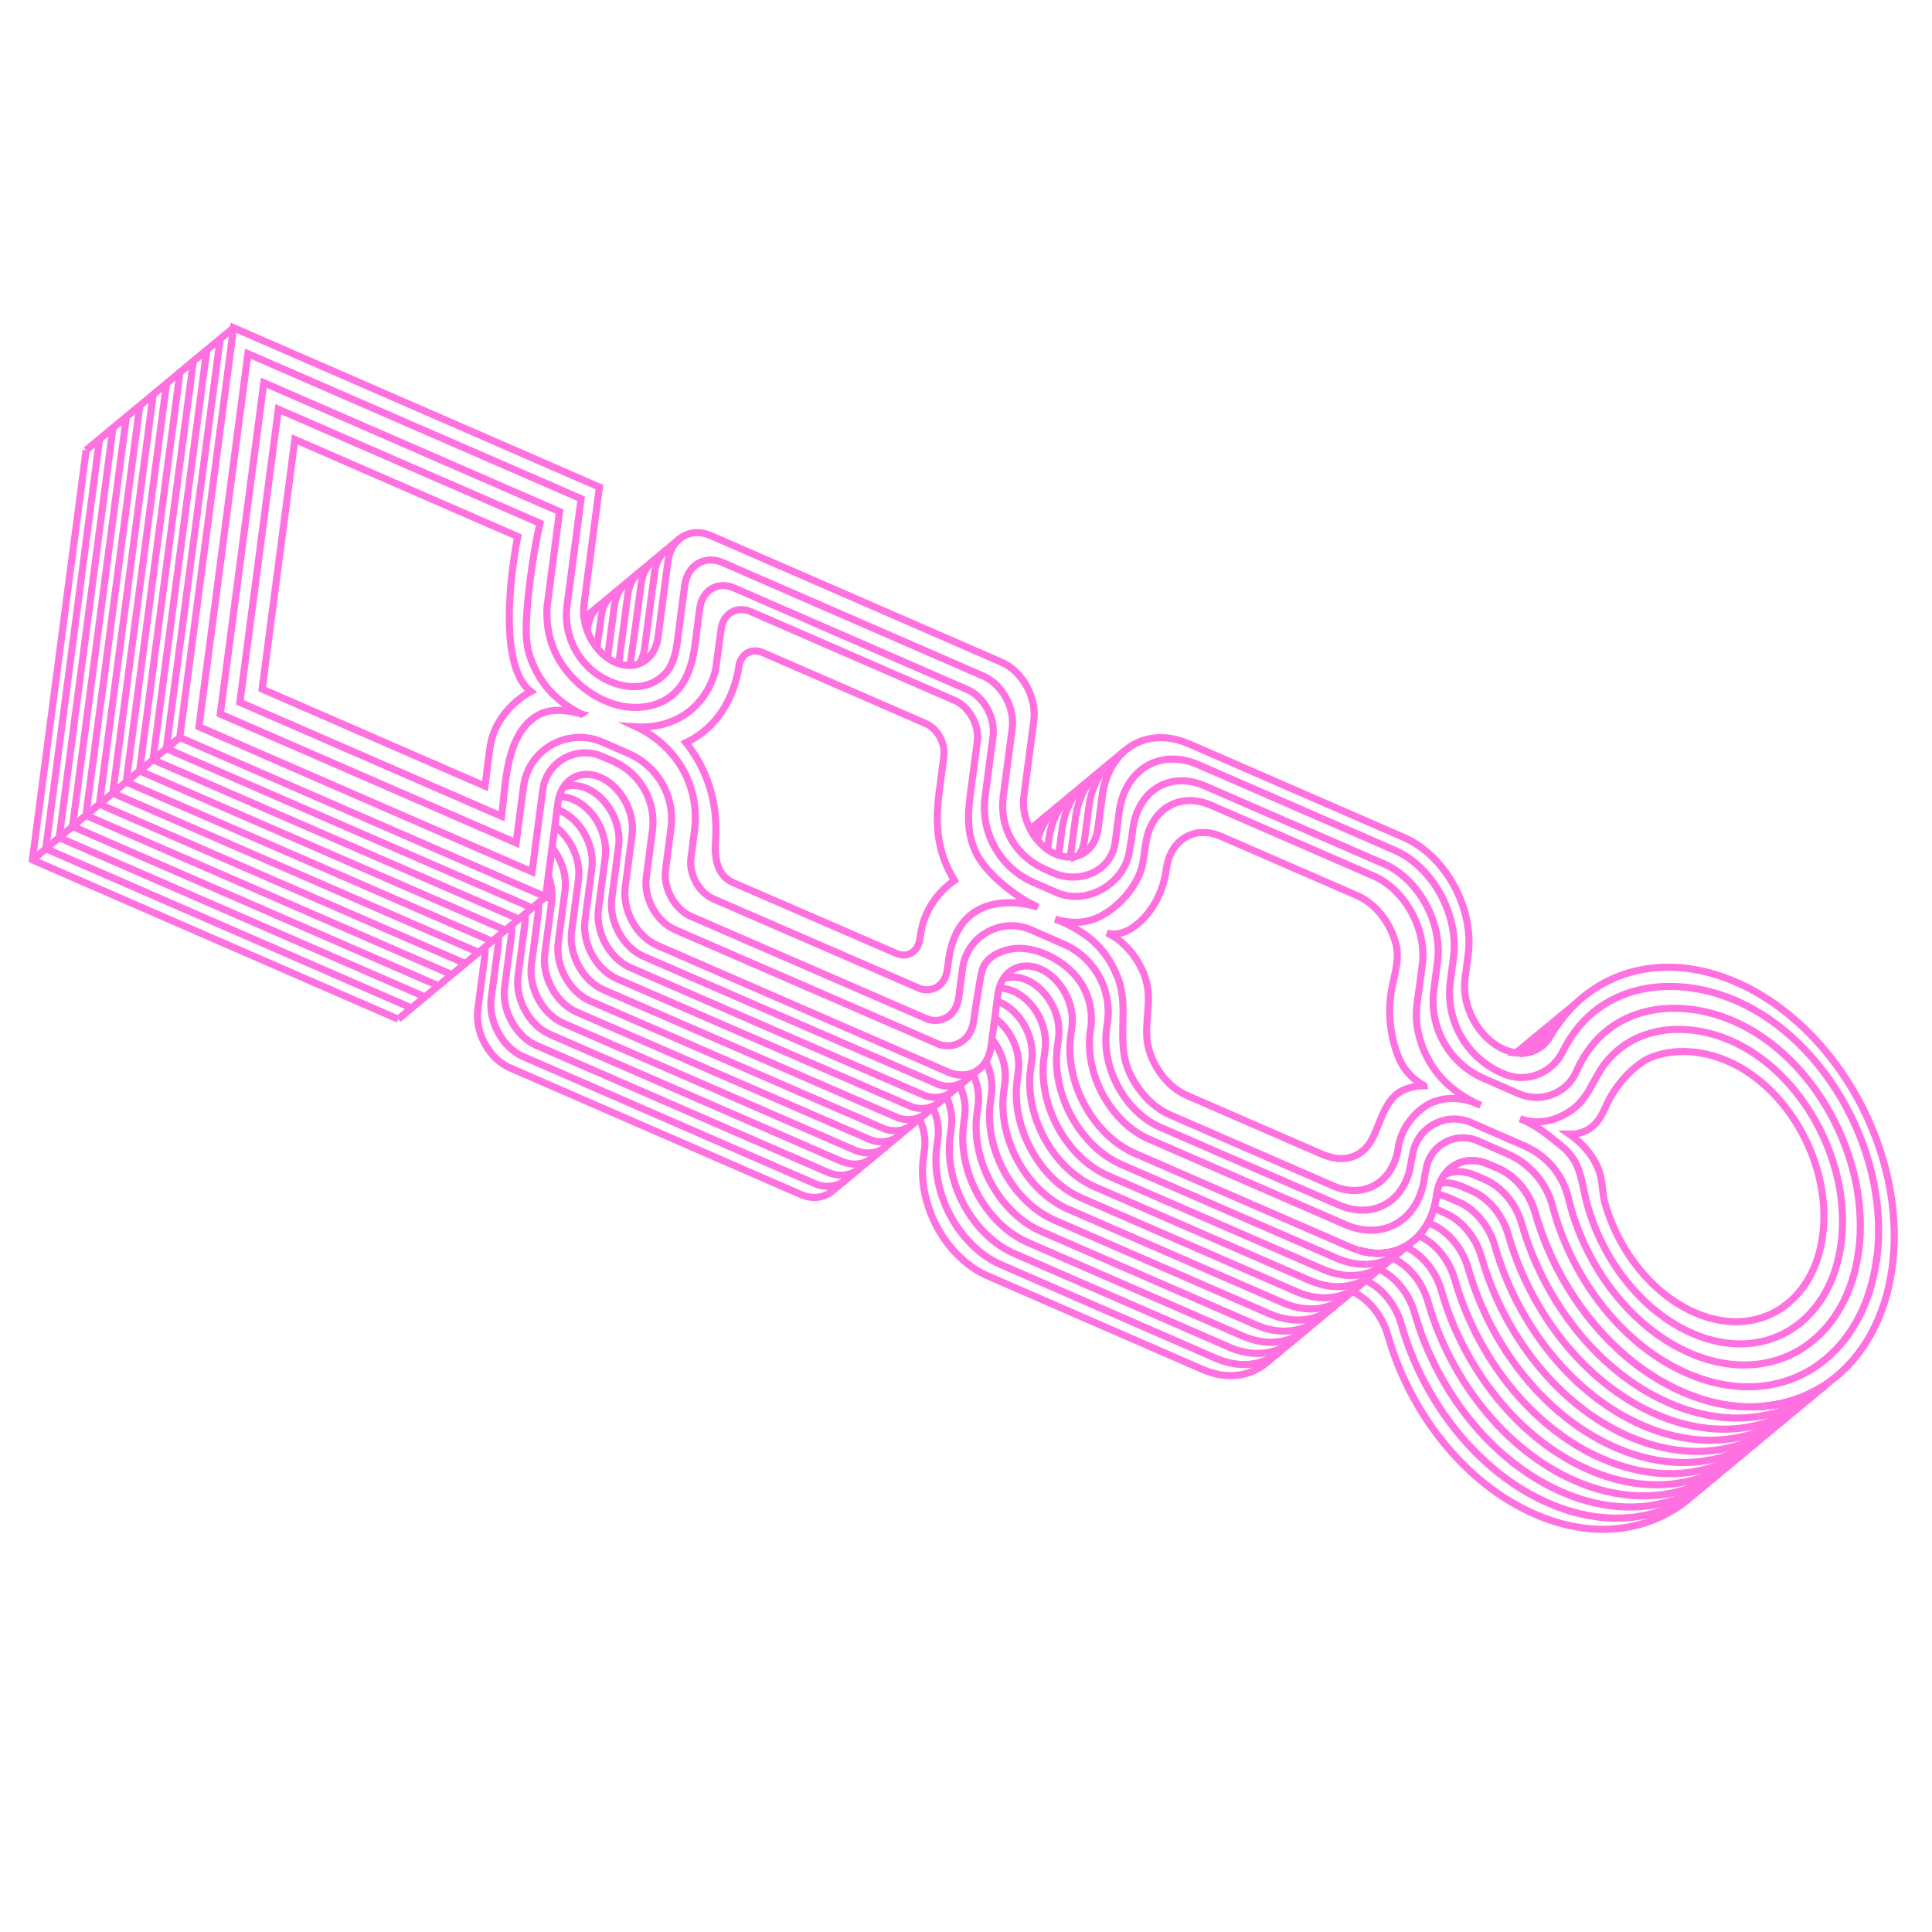 <svg width="136" height="136" viewBox="0 0 136 136" fill="none" xmlns="http://www.w3.org/2000/svg">
<g clip-path="url(#clip0_16_212)">
<path d="M34.135 66.676C34.151 66.918 34.148 67.159 34.117 67.395L33.636 71.049C33.42 72.688 34.432 74.53 35.893 75.166L56.353 84.076C57.228 84.457 58.065 84.318 58.643 83.796" stroke="#FF71E1" stroke-width="0.5" stroke-miterlimit="10"/>
<path d="M6.065 31.687L2.28 60.526L28.033 71.743" stroke="#FF71E1" stroke-width="0.5" stroke-miterlimit="10"/>
<path d="M89.163 95.919L89.156 95.925C88.001 96.904 86.364 97.143 84.656 96.401L69.53 89.815C66.595 88.537 64.565 84.836 64.996 81.55L65.084 80.881C65.177 80.173 65.034 79.419 64.722 78.749" stroke="#FF71E1" stroke-width="0.5" stroke-miterlimit="10"/>
<path d="M64.685 78.666C64.685 78.666 64.68 78.653 64.675 78.649" stroke="#FF71E1" stroke-width="0.5" stroke-miterlimit="10"/>
<path d="M95.192 90.912C96.336 91.434 97.297 92.602 97.689 93.973C99.25 99.476 103.127 104.447 108.061 106.595C108.603 106.83 109.146 107.029 109.68 107.184C113.41 108.269 116.89 107.422 119.351 105.099" stroke="#FF71E1" stroke-width="0.5" stroke-miterlimit="10"/>
<path d="M35.079 65.893C35.098 66.135 35.092 66.375 35.061 66.611L34.58 70.268C34.365 71.904 35.376 73.747 36.837 74.382L57.297 83.293C57.907 83.559 58.497 83.572 58.998 83.375C59.16 83.313 59.316 83.228 59.456 83.122L59.468 83.111C59.508 83.085 59.543 83.055 59.576 83.021L59.587 83.013" stroke="#FF71E1" stroke-width="0.5" stroke-miterlimit="10"/>
<path d="M7.009 30.904L3.224 59.743L28.974 70.959" stroke="#FF71E1" stroke-width="0.5" stroke-miterlimit="10"/>
<path d="M96.136 90.128C97.277 90.656 98.238 91.818 98.63 93.189C100.193 98.692 104.07 103.664 109.001 105.81C109.547 106.047 110.086 106.244 110.623 106.4C113.899 107.353 116.982 106.817 119.351 105.099C119.677 104.862 119.991 104.602 120.287 104.321" stroke="#FF71E1" stroke-width="0.5" stroke-miterlimit="10"/>
<path d="M65.665 77.965C65.977 78.636 66.124 79.388 66.027 80.097L65.94 80.767C65.509 84.052 67.538 87.754 70.473 89.031L85.596 95.619C87.06 96.256 88.47 96.17 89.572 95.519C89.734 95.422 89.889 95.314 90.038 95.19L90.061 95.171L90.076 95.161" stroke="#FF71E1" stroke-width="0.5" stroke-miterlimit="10"/>
<path d="M66.609 77.182C66.922 77.849 67.065 78.603 66.971 79.317L66.884 79.983C66.453 83.269 68.48 86.969 71.414 88.247L86.54 94.836C87.767 95.368 88.959 95.395 89.96 95.003C90.152 94.932 90.337 94.842 90.516 94.735C90.687 94.635 90.849 94.518 91.005 94.39L91.02 94.377" stroke="#FF71E1" stroke-width="0.5" stroke-miterlimit="10"/>
<path d="M97.08 89.344C98.222 89.87 99.181 91.037 99.573 92.408C101.137 97.909 105.015 102.88 109.945 105.027C110.491 105.263 111.03 105.461 111.567 105.617C114.616 106.504 117.498 106.099 119.793 104.656C119.96 104.549 120.125 104.439 120.287 104.322C120.624 104.079 120.946 103.81 121.25 103.521" stroke="#FF71E1" stroke-width="0.5" stroke-miterlimit="10"/>
<path d="M66.121 76.365L66.117 76.364" stroke="#FF71E1" stroke-width="0.5" stroke-miterlimit="10"/>
<path d="M36.019 65.111C36.039 65.35 36.033 65.591 36.002 65.827L35.523 69.485C35.308 71.12 36.319 72.963 37.78 73.599L58.24 82.509C58.603 82.666 58.96 82.735 59.294 82.723C59.522 82.717 59.737 82.673 59.941 82.591C60.104 82.529 60.259 82.444 60.4 82.338L60.412 82.327C60.451 82.301 60.486 82.271 60.519 82.237L60.53 82.229" stroke="#FF71E1" stroke-width="0.5" stroke-miterlimit="10"/>
<path d="M29.918 70.175L4.167 58.962L7.952 30.12" stroke="#FF71E1" stroke-width="0.5" stroke-miterlimit="10"/>
<path d="M8.895 29.339L5.108 58.177L30.861 69.391" stroke="#FF71E1" stroke-width="0.5" stroke-miterlimit="10"/>
<path d="M61.477 81.444L61.475 81.443C61.438 81.481 61.397 81.513 61.356 81.544L61.344 81.555C61.203 81.661 61.05 81.746 60.885 81.808C60.681 81.892 60.465 81.936 60.237 81.942C59.985 81.952 59.718 81.915 59.448 81.825C59.36 81.799 59.271 81.768 59.184 81.728L38.724 72.818C37.261 72.179 36.252 70.337 36.467 68.701L36.945 65.046C36.976 64.81 36.979 64.569 36.963 64.327" stroke="#FF71E1" stroke-width="0.5" stroke-miterlimit="10"/>
<path d="M95.608 87.999C95.507 87.97 95.404 87.934 95.302 87.896C95.213 87.861 95.123 87.823 95.03 87.785L79.904 81.199C76.969 79.921 74.939 76.22 75.371 72.934L75.461 72.266C75.565 71.46 75.37 70.605 74.967 69.87C74.566 69.137 73.956 68.524 73.236 68.21C72.17 67.748 71.163 68.063 70.624 68.91C70.499 69.101 70.403 69.321 70.332 69.566C70.292 69.701 70.263 69.843 70.244 69.996L70.181 70.473L70.025 71.665L69.83 73.153L69.764 73.65C69.709 74.067 69.58 74.43 69.394 74.731C69.361 74.785 69.326 74.838 69.288 74.887C69.26 74.922 69.232 74.96 69.202 74.992C69.14 75.066 69.074 75.134 69.001 75.196C68.972 75.225 68.939 75.25 68.906 75.275L68.86 75.311C68.828 75.333 68.795 75.355 68.763 75.375C68.735 75.392 68.71 75.408 68.683 75.423C68.654 75.441 68.627 75.456 68.597 75.468C68.553 75.492 68.506 75.513 68.457 75.531C68.446 75.539 68.439 75.543 68.431 75.54C68.227 75.625 68.011 75.669 67.784 75.675C67.549 75.685 67.306 75.652 67.058 75.579" stroke="#FF71E1" stroke-width="0.5" stroke-miterlimit="10"/>
<path d="M67.552 76.401C67.867 77.072 68.011 77.823 67.914 78.533L67.828 79.2C67.395 82.488 69.423 86.186 72.358 87.463L87.484 94.052C88.469 94.48 89.431 94.581 90.291 94.402C90.501 94.359 90.706 94.3 90.904 94.219C91.095 94.148 91.281 94.058 91.457 93.951C91.621 93.854 91.777 93.747 91.926 93.623L91.942 93.61L91.944 93.611L91.964 93.591L91.983 93.576" stroke="#FF71E1" stroke-width="0.5" stroke-miterlimit="10"/>
<path d="M67.513 76.314C67.513 76.314 67.511 76.305 67.506 76.301" stroke="#FF71E1" stroke-width="0.5" stroke-miterlimit="10"/>
<path d="M124.753 98.92C124.529 98.956 124.301 98.981 124.072 99.001C123.838 99.02 123.599 99.031 123.358 99.033C123.113 99.04 122.866 99.034 122.615 99.019C121.783 98.97 120.928 98.822 120.057 98.569C119.52 98.412 118.98 98.215 118.435 97.978C113.501 95.831 109.627 90.861 108.063 85.357C107.665 83.958 106.668 82.772 105.496 82.26L104.799 81.957C103.546 81.411 102.354 81.744 101.673 82.688C101.543 82.867 101.433 83.068 101.345 83.29C101.305 83.388 101.268 83.493 101.237 83.599C101.194 83.748 101.16 83.906 101.136 84.069C101.131 84.096 101.126 84.121 101.124 84.149C101.084 84.466 101.019 84.767 100.937 85.052C100.83 85.418 100.694 85.757 100.526 86.065C100.342 86.407 100.125 86.716 99.877 86.981C99.615 87.262 99.324 87.497 99.002 87.686C98.967 87.708 98.932 87.729 98.896 87.745C98.749 87.832 98.598 87.9 98.445 87.96C98.248 88.038 98.045 88.097 97.836 88.14C97.642 88.179 97.446 88.205 97.243 88.215" stroke="#FF71E1" stroke-width="0.5" stroke-miterlimit="10"/>
<path d="M122.175 102.754C121.883 103.03 121.574 103.286 121.251 103.521C121.084 103.645 120.912 103.759 120.738 103.87C120.568 103.976 120.393 104.078 120.215 104.173C118.012 105.369 115.33 105.653 112.506 104.832C111.972 104.676 111.431 104.481 110.889 104.246C105.959 102.096 102.082 97.125 100.517 91.624C100.129 90.251 99.166 89.086 98.024 88.561" stroke="#FF71E1" stroke-width="0.5" stroke-miterlimit="10"/>
<path d="M31.805 68.608L6.052 57.394L9.839 28.556" stroke="#FF71E1" stroke-width="0.5" stroke-miterlimit="10"/>
<path d="M37.906 63.544C37.925 63.786 37.919 64.026 37.888 64.262L37.41 67.918C37.195 69.553 38.204 71.395 39.664 72.033L60.127 80.944C60.214 80.984 60.303 81.016 60.392 81.041C60.661 81.131 60.928 81.169 61.181 81.158C61.408 81.153 61.624 81.109 61.827 81.027C61.996 80.963 62.152 80.876 62.295 80.765L62.306 80.756C62.343 80.73 62.377 80.699 62.41 80.668" stroke="#FF71E1" stroke-width="0.5" stroke-miterlimit="10"/>
<path d="M41.114 43.522C41.183 43.455 41.257 43.393 41.336 43.338L41.338 43.333" stroke="#FF71E1" stroke-width="0.5" stroke-miterlimit="10"/>
<path d="M72.521 58.373L72.693 58.23" stroke="#FF71E1" stroke-width="0.5" stroke-miterlimit="10"/>
<path d="M92.915 92.804L92.912 92.803L92.885 92.827L92.869 92.84C92.72 92.963 92.564 93.071 92.4 93.167C92.224 93.275 92.036 93.364 91.844 93.438C91.647 93.516 91.444 93.575 91.235 93.618C91.015 93.667 90.787 93.693 90.552 93.702C89.879 93.725 89.16 93.588 88.427 93.268L73.301 86.683C70.367 85.402 68.336 81.703 68.767 78.418L68.858 77.749C68.952 77.036 68.808 76.285 68.496 75.614" stroke="#FF71E1" stroke-width="0.5" stroke-miterlimit="10"/>
<path d="M123.118 101.971C122.822 102.253 122.505 102.516 122.175 102.754C122.012 102.874 121.843 102.987 121.673 103.093C121.503 103.199 121.329 103.301 121.153 103.397C120.978 103.493 120.791 103.586 120.604 103.67C118.515 104.628 116.043 104.805 113.454 104.052C112.917 103.896 112.378 103.699 111.832 103.462C106.899 101.315 103.025 96.341 101.461 90.841C101.07 89.467 100.107 88.302 98.964 87.779C98.953 87.776 98.943 87.773 98.934 87.764" stroke="#FF71E1" stroke-width="0.5" stroke-miterlimit="10"/>
<path d="M98.896 87.745C98.932 87.729 98.968 87.708 99.003 87.686C99.324 87.497 99.616 87.262 99.877 86.981C100.126 86.716 100.343 86.407 100.526 86.065C100.694 85.757 100.83 85.418 100.937 85.052C101.02 84.767 101.084 84.466 101.124 84.149C101.127 84.121 101.131 84.096 101.136 84.069C101.16 83.906 101.195 83.748 101.238 83.599C101.269 83.493 101.305 83.388 101.345 83.29C101.433 83.068 101.544 82.867 101.674 82.688C102.354 81.744 103.547 81.411 104.799 81.957L105.496 82.26C106.669 82.772 107.665 83.958 108.064 85.357C109.627 90.861 113.502 95.831 118.435 97.979C118.981 98.215 119.52 98.412 120.057 98.569C120.928 98.822 121.783 98.97 122.615 99.019C122.866 99.034 123.113 99.04 123.359 99.033C123.6 99.031 123.838 99.02 124.072 99.001C124.301 98.982 124.529 98.956 124.754 98.92C124.975 98.886 125.193 98.843 125.407 98.796" stroke="#FF71E1" stroke-width="0.5" stroke-miterlimit="10"/>
<path d="M32.748 67.827L6.995 56.61L10.783 27.772" stroke="#FF71E1" stroke-width="0.5" stroke-miterlimit="10"/>
<path d="M63.361 79.878C63.321 79.918 63.279 79.952 63.232 79.985C63.093 80.094 62.937 80.182 62.771 80.243C62.568 80.325 62.35 80.368 62.122 80.374C61.87 80.384 61.605 80.348 61.336 80.258C61.247 80.232 40.608 71.25 40.608 71.25C39.147 70.614 38.138 68.772 38.352 67.133L38.832 63.479C38.91 62.873 38.822 62.239 38.601 61.653" stroke="#FF71E1" stroke-width="0.5" stroke-miterlimit="10"/>
<path d="M42.262 42.566L42.281 42.549L42.292 42.543" stroke="#FF71E1" stroke-width="0.5" stroke-miterlimit="10"/>
<path d="M42.058 42.738L42.055 42.737C41.942 42.848 41.839 42.971 41.752 43.11C41.627 43.301 41.526 43.52 41.456 43.762C41.414 43.906 41.38 44.06 41.36 44.221L41.337 44.399" stroke="#FF71E1" stroke-width="0.5" stroke-miterlimit="10"/>
<path d="M93.841 92.032L93.839 92.037C93.683 92.165 93.519 92.282 93.344 92.384C93.168 92.491 92.983 92.581 92.787 92.657C92.59 92.735 92.384 92.796 92.172 92.838C91.953 92.884 91.728 92.911 91.496 92.919C91.248 92.927 90.994 92.914 90.735 92.876C90.292 92.816 89.834 92.686 89.371 92.485L74.245 85.899C71.31 84.621 69.28 80.92 69.712 77.634L69.799 76.965C69.898 76.218 69.739 75.428 69.394 74.731" stroke="#FF71E1" stroke-width="0.5" stroke-miterlimit="10"/>
<path d="M73.625 57.457C73.581 57.49 73.539 57.524 73.499 57.562C73.361 57.677 73.234 57.804 73.117 57.94C72.975 58.098 72.843 58.273 72.725 58.458C72.696 58.501 72.668 58.545 72.641 58.589" stroke="#FF71E1" stroke-width="0.5" stroke-miterlimit="10"/>
<path d="M108.931 73.2C108.689 73.525 108.383 73.767 108.041 73.919C107.864 74 107.679 74.058 107.484 74.091C107.349 74.115 107.21 74.127 107.068 74.126C107.004 74.127 106.94 74.126 106.876 74.119" stroke="#FF71E1" stroke-width="0.5" stroke-miterlimit="10"/>
<path d="M124.072 99.001C124.301 98.981 124.528 98.956 124.753 98.92C124.974 98.886 125.193 98.843 125.406 98.796C125.618 98.748 125.825 98.692 126.031 98.631" stroke="#FF71E1" stroke-width="0.5" stroke-miterlimit="10"/>
<path d="M99.877 86.981C101.033 87.499 102.01 88.674 102.405 90.057C103.968 95.561 107.842 100.531 112.776 102.678C113.321 102.915 113.861 103.112 114.398 103.269C116.752 103.953 119.008 103.869 120.97 103.13C121.163 103.054 121.357 102.975 121.545 102.888C121.735 102.802 121.918 102.711 122.1 102.612C122.283 102.512 122.447 102.415 122.617 102.309C122.787 102.203 122.956 102.091 123.118 101.971C123.456 101.726 123.781 101.457 124.086 101.165" stroke="#FF71E1" stroke-width="0.5" stroke-miterlimit="10"/>
<path d="M123.81 99.704C123.585 99.739 123.357 99.765 123.128 99.785C122.894 99.803 122.658 99.816 122.417 99.818C121.352 99.834 120.246 99.682 119.113 99.352C118.576 99.196 118.036 98.999 117.491 98.762C112.56 96.616 108.683 91.644 107.12 86.141C106.721 84.742 105.725 83.555 104.552 83.044L103.858 82.741C103.068 82.396 102.302 82.401 101.674 82.688" stroke="#FF71E1" stroke-width="0.5" stroke-miterlimit="10"/>
<path d="M11.724 26.988L11.723 26.99L7.939 55.826L33.692 67.043" stroke="#FF71E1" stroke-width="0.5" stroke-miterlimit="10"/>
<path d="M64.264 79.129L64.207 79.176C64.058 79.297 63.895 79.391 63.716 79.459C63.512 79.541 63.294 79.585 63.066 79.591C62.814 79.601 62.549 79.564 62.277 79.473C62.192 79.449 41.553 70.466 41.553 70.466C40.091 69.831 39.08 67.988 39.295 66.352L39.776 62.695C39.883 61.89 39.687 61.031 39.283 60.297C39.16 60.074 39.018 59.862 38.861 59.666" stroke="#FF71E1" stroke-width="0.5" stroke-miterlimit="10"/>
<path d="M43.236 41.754L43.235 41.76C43.152 41.816 43.072 41.882 42.999 41.953L42.997 41.959C42.882 42.066 42.782 42.19 42.693 42.329C42.57 42.521 42.47 42.736 42.399 42.978C42.357 43.125 42.019 45.601 42.019 45.601" stroke="#FF71E1" stroke-width="0.5" stroke-miterlimit="10"/>
<path d="M96.394 88.176C96.156 88.144 95.917 88.092 95.674 88.021" stroke="#FF71E1" stroke-width="0.5" stroke-miterlimit="10"/>
<path d="M69.83 73.154C69.986 73.352 70.128 73.563 70.251 73.787C70.652 74.52 70.849 75.376 70.743 76.181L70.655 76.851C70.224 80.136 72.253 83.838 75.188 85.115L90.314 91.704C90.53 91.798 90.741 91.877 90.955 91.939C91.198 92.01 91.441 92.063 91.678 92.095C91.936 92.133 92.19 92.146 92.436 92.137C92.67 92.13 92.895 92.103 93.115 92.055C93.325 92.012 93.53 91.953 93.727 91.875C93.919 91.801 94.108 91.712 94.284 91.605C94.434 91.516 94.578 91.419 94.715 91.309L94.844 91.202" stroke="#FF71E1" stroke-width="0.5" stroke-miterlimit="10"/>
<path d="M74.538 56.699C74.513 56.717 74.49 56.737 74.466 56.756C74.321 56.878 74.186 57.014 74.057 57.159C73.918 57.317 73.787 57.487 73.67 57.672C73.545 57.86 73.435 58.059 73.338 58.273C73.236 58.494 73.148 58.728 73.076 58.975C73.061 59.028 73.044 59.084 73.031 59.141" stroke="#FF71E1" stroke-width="0.5" stroke-miterlimit="10"/>
<path d="M106.942 73.931L106.726 74.107L106.811 74.114C106.833 74.118 106.856 74.119 106.876 74.119C106.941 74.126 107.004 74.127 107.068 74.126C107.21 74.127 107.349 74.115 107.484 74.091C107.679 74.058 107.864 74 108.041 73.919C108.384 73.767 108.689 73.525 108.931 73.2C108.996 73.118 109.056 73.032 109.108 72.94C109.172 72.829 109.242 72.72 109.312 72.61" stroke="#FF71E1" stroke-width="0.5" stroke-miterlimit="10"/>
<path d="M124.071 99.001C124.3 98.982 124.528 98.956 124.753 98.92C124.974 98.886 125.193 98.843 125.406 98.796C125.617 98.748 125.825 98.693 126.031 98.632C126.232 98.569 126.43 98.503 126.628 98.43" stroke="#FF71E1" stroke-width="0.5" stroke-miterlimit="10"/>
<path d="M100.526 86.065L100.78 86.177C101.953 86.688 102.95 87.874 103.348 89.273C104.912 94.777 108.786 99.747 113.719 101.895C114.265 102.131 114.804 102.329 115.339 102.484C117.463 103.102 119.503 103.093 121.32 102.543C121.52 102.483 121.719 102.417 121.912 102.341C122.11 102.268 122.301 102.189 122.492 102.103C122.679 102.016 122.862 101.925 123.041 101.827C123.223 101.73 123.398 101.628 123.572 101.517C123.749 101.407 123.919 101.29 124.086 101.165C124.408 100.933 124.714 100.679 125.006 100.403" stroke="#FF71E1" stroke-width="0.5" stroke-miterlimit="10"/>
<path d="M12.67 26.205L12.667 26.207L8.882 55.045L34.636 66.26" stroke="#FF71E1" stroke-width="0.5" stroke-miterlimit="10"/>
<path d="M39.654 55.423C40.144 55.233 40.725 55.247 41.325 55.508C42.045 55.821 42.653 56.431 43.057 57.165C43.458 57.899 43.652 58.754 43.547 59.562L43.069 63.218C42.853 64.856 43.862 66.698 45.326 67.334C45.326 67.334 66.111 76.362 66.117 76.364L66.119 76.365C66.368 76.437 66.608 76.466 66.84 76.459C67.067 76.453 67.286 76.407 67.49 76.325C67.495 76.326 67.505 76.323 67.513 76.314C67.67 76.253 67.819 76.17 67.954 76.065C67.994 76.036 68.032 76.004 68.068 75.971" stroke="#FF71E1" stroke-width="0.5" stroke-miterlimit="10"/>
<path d="M65.222 78.332L65.157 78.388C65.013 78.505 64.856 78.597 64.685 78.666C64.675 78.672 64.668 78.675 64.659 78.676C64.455 78.758 64.237 78.801 64.009 78.807C63.757 78.817 63.49 78.78 63.221 78.69C63.132 78.664 42.496 69.682 42.496 69.682C41.035 69.047 40.023 67.204 40.238 65.569L40.72 61.911C40.824 61.106 40.629 60.25 40.226 59.516C39.935 58.981 39.532 58.513 39.057 58.175" stroke="#FF71E1" stroke-width="0.5" stroke-miterlimit="10"/>
<path d="M44.156 40.993L44.176 40.975" stroke="#FF71E1" stroke-width="0.5" stroke-miterlimit="10"/>
<path d="M42.767 46.309L43.247 42.654C43.268 42.493 43.301 42.341 43.342 42.197C43.413 41.956 43.511 41.736 43.637 41.545C43.726 41.407 43.826 41.283 43.938 41.174" stroke="#FF71E1" stroke-width="0.5" stroke-miterlimit="10"/>
<path d="M96.211 89.002C96.24 89.002 96.267 89.001 96.294 88.998C96.499 88.988 96.698 88.962 96.892 88.924C97.103 88.875 97.308 88.817 97.505 88.739C97.659 88.679 97.81 88.608 97.955 88.526C97.992 88.511 98.027 88.49 98.059 88.467" stroke="#FF71E1" stroke-width="0.5" stroke-miterlimit="10"/>
<path d="M95.95 89.702C96.159 89.659 96.365 89.601 96.562 89.52C96.715 89.463 96.866 89.392 97.011 89.31C97.049 89.292 97.084 89.271 97.119 89.249C97.263 89.164 97.403 89.069 97.539 88.962L97.604 88.909" stroke="#FF71E1" stroke-width="0.5" stroke-miterlimit="10"/>
<path d="M95.674 88.021C95.917 88.092 96.157 88.144 96.394 88.176C96.653 88.214 96.906 88.227 97.155 88.219" stroke="#FF71E1" stroke-width="0.5" stroke-miterlimit="10"/>
<path d="M70.025 71.665C70.499 71.999 70.901 72.468 71.192 73.002C71.596 73.737 71.79 74.592 71.685 75.4L71.599 76.067C71.167 79.353 73.197 83.054 76.132 84.332L91.257 90.92C91.348 90.958 91.438 90.996 91.527 91.03C91.652 91.078 91.776 91.12 91.899 91.156C92.142 91.227 92.382 91.279 92.618 91.313C92.877 91.348 93.131 91.362 93.38 91.353C93.614 91.346 93.839 91.319 94.059 91.271C94.271 91.229 94.477 91.168 94.674 91.09C94.83 91.031 94.981 90.96 95.127 90.878C95.16 90.862 95.195 90.843 95.227 90.821C95.378 90.732 95.522 90.635 95.655 90.524C95.706 90.49 95.749 90.451 95.793 90.412" stroke="#FF71E1" stroke-width="0.5" stroke-miterlimit="10"/>
<path d="M73.735 59.798L73.822 59.129C73.827 59.093 73.832 59.054 73.837 59.018C73.881 58.728 73.941 58.451 74.019 58.192C74.091 57.944 74.18 57.711 74.284 57.49C74.379 57.275 74.49 57.074 74.617 56.886C74.731 56.703 74.861 56.533 74.999 56.378C75.134 56.224 75.283 56.08 75.436 55.951L75.452 55.938" stroke="#FF71E1" stroke-width="0.5" stroke-miterlimit="10"/>
<path d="M109.68 72.069C109.551 72.245 109.426 72.424 109.311 72.61C109.242 72.72 109.172 72.829 109.108 72.94C109.055 73.032 108.995 73.118 108.931 73.2C108.689 73.525 108.383 73.767 108.041 73.919C107.864 74 107.679 74.058 107.484 74.091C107.349 74.115 107.21 74.127 107.068 74.126C107.004 74.127 106.94 74.126 106.876 74.119C106.856 74.119 106.833 74.118 106.81 74.114" stroke="#FF71E1" stroke-width="0.5" stroke-miterlimit="10"/>
<path d="M108.101 72.987C108.101 72.987 108.094 72.991 108.092 72.996" stroke="#FF71E1" stroke-width="0.5" stroke-miterlimit="10"/>
<path d="M107.39 73.556L107.367 73.578" stroke="#FF71E1" stroke-width="0.5" stroke-miterlimit="10"/>
<path d="M107.889 73.148L107.87 73.162" stroke="#FF71E1" stroke-width="0.5" stroke-miterlimit="10"/>
<path d="M124.072 99.001C124.301 98.981 124.529 98.956 124.753 98.92C124.975 98.886 125.193 98.843 125.407 98.796C125.618 98.748 125.825 98.693 126.031 98.632C126.232 98.569 126.431 98.503 126.629 98.43C126.825 98.355 127.016 98.275 127.207 98.186" stroke="#FF71E1" stroke-width="0.5" stroke-miterlimit="10"/>
<path d="M100.937 85.052C100.965 85.063 100.996 85.075 101.027 85.089L101.724 85.393C102.897 85.904 103.893 87.091 104.291 88.493C105.855 93.993 109.73 98.964 114.663 101.111C115.209 101.348 115.748 101.545 116.285 101.701C118.166 102.248 119.981 102.304 121.635 101.928C121.846 101.88 122.051 101.824 122.256 101.766C122.457 101.703 122.657 101.635 122.854 101.562C123.049 101.489 123.242 101.407 123.432 101.321C123.622 101.235 123.806 101.141 123.987 101.044C124.163 100.948 124.338 100.846 124.508 100.74C124.678 100.634 124.84 100.523 125.006 100.403C125.343 100.159 125.668 99.89 125.973 99.598" stroke="#FF71E1" stroke-width="0.5" stroke-miterlimit="10"/>
<path d="M39.211 56.986C39.286 57.008 39.361 57.041 39.438 57.072C40.159 57.386 40.766 57.998 41.17 58.732C41.573 59.467 41.77 60.323 41.663 61.13L41.182 64.785C40.967 66.421 41.979 68.263 43.439 68.901C43.439 68.901 64.211 77.925 64.232 77.932C64.481 78.004 64.721 78.034 64.953 78.026C65.18 78.02 65.396 77.976 65.599 77.894C65.608 77.894 65.618 77.888 65.628 77.885C65.783 77.821 65.932 77.737 66.066 77.635L66.201 77.521" stroke="#FF71E1" stroke-width="0.5" stroke-miterlimit="10"/>
<path d="M45.086 40.217L45.102 40.204L45.12 40.192" stroke="#FF71E1" stroke-width="0.5" stroke-miterlimit="10"/>
<path d="M44.895 40.377L44.883 40.388C44.77 40.499 44.67 40.623 44.581 40.761C44.455 40.953 44.357 41.172 44.286 41.414C44.245 41.557 44.212 41.709 44.191 41.87L43.555 46.717" stroke="#FF71E1" stroke-width="0.5" stroke-miterlimit="10"/>
<path d="M95.674 88.021C95.917 88.092 96.157 88.144 96.394 88.176C96.653 88.214 96.906 88.227 97.155 88.219" stroke="#FF71E1" stroke-width="0.5" stroke-miterlimit="10"/>
<path d="M70.18 70.473C70.254 70.498 70.33 70.528 70.405 70.559C71.124 70.875 71.732 71.484 72.136 72.218C72.54 72.953 72.736 73.812 72.629 74.617L72.543 75.283C72.11 78.572 74.141 82.27 77.076 83.548L92.198 90.136C92.289 90.174 92.379 90.211 92.471 90.247C92.575 90.286 92.678 90.321 92.779 90.351C92.8 90.36 92.821 90.366 92.843 90.372C93.086 90.443 93.326 90.495 93.563 90.527C93.821 90.565 94.075 90.578 94.324 90.57C94.353 90.569 94.379 90.568 94.406 90.565C94.612 90.555 94.812 90.527 95.005 90.488C95.216 90.443 95.421 90.384 95.618 90.303C95.771 90.247 95.922 90.175 96.068 90.094C96.105 90.076 96.143 90.055 96.178 90.034C96.318 89.95 96.452 89.859 96.58 89.758L96.736 89.631" stroke="#FF71E1" stroke-width="0.5" stroke-miterlimit="10"/>
<path d="M97.24 88.215C97.213 88.218 97.184 88.218 97.155 88.219" stroke="#FF71E1" stroke-width="0.5" stroke-miterlimit="10"/>
<path d="M97.833 88.139C97.639 88.178 97.443 88.204 97.24 88.215" stroke="#FF71E1" stroke-width="0.5" stroke-miterlimit="10"/>
<path d="M76.396 55.155L76.38 55.168C76.227 55.296 76.078 55.44 75.943 55.594C75.802 55.752 75.674 55.922 75.557 56.105C75.434 56.291 75.326 56.493 75.229 56.704C75.125 56.924 75.035 57.161 74.964 57.408C74.885 57.668 74.825 57.944 74.781 58.234C74.776 58.27 74.771 58.309 74.766 58.345L74.653 59.203L74.521 60.203" stroke="#FF71E1" stroke-width="0.5" stroke-miterlimit="10"/>
<path d="M109.047 72.204C109.047 72.204 109.037 72.21 109.036 72.213L108.869 72.338" stroke="#FF71E1" stroke-width="0.5" stroke-miterlimit="10"/>
<path d="M108.101 72.987C108.101 72.987 108.094 72.991 108.092 72.996C107.945 73.135 107.798 73.28 107.661 73.433C107.515 73.587 107.376 73.745 107.241 73.911C107.183 73.98 107.124 74.053 107.068 74.126C107.21 74.127 107.349 74.115 107.484 74.091C107.679 74.058 107.864 74 108.041 73.919C108.384 73.767 108.689 73.525 108.931 73.2C108.996 73.118 109.056 73.032 109.108 72.94C109.172 72.829 109.242 72.72 109.312 72.61C109.426 72.424 109.551 72.245 109.681 72.069C109.804 71.894 109.934 71.725 110.069 71.562" stroke="#FF71E1" stroke-width="0.5" stroke-miterlimit="10"/>
<path d="M124.072 99.001C124.301 98.981 124.529 98.956 124.754 98.92C124.975 98.886 125.193 98.843 125.407 98.796C125.618 98.748 125.825 98.693 126.031 98.632C126.232 98.569 126.431 98.503 126.629 98.43C126.825 98.355 127.016 98.275 127.207 98.186C127.394 98.102 127.577 98.011 127.753 97.913" stroke="#FF71E1" stroke-width="0.5" stroke-miterlimit="10"/>
<path d="M126.89 98.838C126.602 99.112 126.293 99.365 125.973 99.598C125.807 99.722 125.634 99.839 125.457 99.949C125.289 100.056 125.115 100.158 124.936 100.256C124.754 100.353 124.567 100.446 124.38 100.533C124.189 100.621 123.998 100.701 123.803 100.774C123.604 100.849 123.405 100.915 123.204 100.978C122.998 101.039 122.788 101.093 122.577 101.141C122.363 101.191 122.145 101.232 121.926 101.266C120.448 101.497 118.859 101.392 117.221 100.915C116.687 100.76 116.146 100.565 115.604 100.329C110.674 98.18 106.796 93.209 105.232 87.708C104.834 86.306 103.841 85.121 102.665 84.609L101.971 84.306C101.688 84.183 101.407 84.104 101.136 84.069" stroke="#FF71E1" stroke-width="0.5" stroke-miterlimit="10"/>
<path d="M14.554 24.639L10.769 53.478L36.52 64.692" stroke="#FF71E1" stroke-width="0.5" stroke-miterlimit="10"/>
<path d="M39.362 56.079C39.687 56.069 40.029 56.137 40.381 56.291C41.101 56.605 41.712 57.215 42.113 57.949C42.514 58.682 42.71 59.541 42.604 60.346L42.126 64.001C41.911 65.637 42.922 67.48 44.382 68.118C44.382 68.118 65.019 77.1 65.107 77.125C65.128 77.134 65.149 77.14 65.17 77.147C65.419 77.219 65.661 77.252 65.896 77.242C66.124 77.236 66.343 77.191 66.546 77.111" stroke="#FF71E1" stroke-width="0.5" stroke-miterlimit="10"/>
<path d="M66.572 77.101C66.71 77.044 66.841 76.972 66.965 76.884L67.114 76.76" stroke="#FF71E1" stroke-width="0.5" stroke-miterlimit="10"/>
<path d="M67.506 76.301C67.506 76.301 67.495 76.317 67.49 76.324" stroke="#FF71E1" stroke-width="0.5" stroke-miterlimit="10"/>
<path d="M46.064 39.408L46.003 39.458" stroke="#FF71E1" stroke-width="0.5" stroke-miterlimit="10"/>
<path d="M45.88 39.559L45.827 39.604C45.713 39.715 45.614 39.839 45.524 39.978C45.399 40.169 45.3 40.388 45.23 40.63C45.188 40.774 45.155 40.928 45.134 41.09C45.134 41.09 44.386 46.708 44.347 46.843" stroke="#FF71E1" stroke-width="0.5" stroke-miterlimit="10"/>
<path d="M97.24 88.215C97.213 88.218 97.184 88.218 97.155 88.219" stroke="#FF71E1" stroke-width="0.5" stroke-miterlimit="10"/>
<path d="M95.674 88.021C95.917 88.092 96.157 88.144 96.394 88.176C96.653 88.214 96.906 88.227 97.155 88.219" stroke="#FF71E1" stroke-width="0.5" stroke-miterlimit="10"/>
<path d="M95.95 89.702C95.755 89.743 95.555 89.772 95.35 89.781C95.323 89.785 95.296 89.786 95.267 89.786C95.019 89.794 94.765 89.781 94.506 89.743C94.269 89.712 94.029 89.659 93.786 89.588C93.765 89.582 93.743 89.576 93.722 89.57C93.62 89.54 93.518 89.505 93.416 89.466C93.325 89.431 93.234 89.396 93.141 89.355L78.015 82.769C75.081 81.489 73.053 77.79 73.484 74.505L73.572 73.836C73.677 73.027 73.482 72.172 73.079 71.437C72.678 70.704 72.067 70.094 71.347 69.78C70.997 69.627 70.652 69.558 70.33 69.568" stroke="#FF71E1" stroke-width="0.5" stroke-miterlimit="10"/>
<path d="M97.241 88.215C97.444 88.204 97.64 88.178 97.834 88.139C98.043 88.096 98.246 88.037 98.442 87.959" stroke="#FF71E1" stroke-width="0.5" stroke-miterlimit="10"/>
<path d="M75.313 60.33C75.353 60.194 75.382 60.053 75.401 59.9L75.451 59.519L75.597 58.42L75.71 57.562C75.715 57.523 75.72 57.487 75.726 57.448C75.769 57.161 75.828 56.887 75.906 56.627C75.978 56.38 76.067 56.143 76.172 55.923C76.266 55.711 76.376 55.51 76.5 55.324C76.618 55.139 76.746 54.968 76.887 54.81C77.026 54.652 77.175 54.508 77.335 54.376" stroke="#FF71E1" stroke-width="0.5" stroke-miterlimit="10"/>
<path d="M110.488 71.087C110.342 71.24 110.203 71.399 110.069 71.562C109.934 71.725 109.804 71.894 109.681 72.069C109.551 72.245 109.426 72.424 109.312 72.61C109.242 72.72 109.173 72.829 109.108 72.94C109.056 73.032 108.996 73.118 108.931 73.2C108.689 73.525 108.384 73.767 108.041 73.919C107.864 74 107.679 74.058 107.484 74.091C107.582 73.935 107.687 73.781 107.797 73.634C107.921 73.457 108.051 73.287 108.189 73.123C108.32 72.959 108.459 72.803 108.601 72.651C108.741 72.499 108.885 72.353 109.036 72.213C109.037 72.21 109.038 72.207 109.047 72.204C109.091 72.163 109.134 72.123 109.178 72.084" stroke="#FF71E1" stroke-width="0.5" stroke-miterlimit="10"/>
<path d="M109.978 71.429C109.955 71.445 109.933 71.46 109.914 71.477" stroke="#FF71E1" stroke-width="0.5" stroke-miterlimit="10"/>
<path d="M124.072 99.001C124.301 98.981 124.529 98.956 124.753 98.92C124.975 98.886 125.193 98.843 125.407 98.796C125.618 98.748 125.825 98.693 126.031 98.632C126.232 98.569 126.431 98.503 126.629 98.43C126.825 98.355 127.016 98.275 127.207 98.186C127.394 98.102 127.577 98.011 127.753 97.913C127.934 97.818 128.109 97.716 128.279 97.607" stroke="#FF71E1" stroke-width="0.5" stroke-miterlimit="10"/>
<path d="M101.345 83.29C101.833 83.216 102.367 83.285 102.914 83.525L103.608 83.828C104.785 84.337 105.778 85.523 106.176 86.925C107.74 92.425 111.617 97.399 116.547 99.546C117.093 99.782 117.633 99.98 118.17 100.136C119.556 100.539 120.91 100.677 122.187 100.57C122.416 100.55 122.641 100.523 122.866 100.487C123.088 100.454 123.306 100.411 123.52 100.363C123.731 100.315 123.938 100.26 124.144 100.199C124.345 100.136 124.544 100.07 124.742 99.998C124.937 99.922 125.129 99.842 125.32 99.754C125.506 99.67 125.69 99.576 125.872 99.479C126.05 99.384 126.225 99.282 126.396 99.173C126.563 99.066 126.728 98.956 126.89 98.838C127.22 98.6 127.537 98.337 127.834 98.055" stroke="#FF71E1" stroke-width="0.5" stroke-miterlimit="10"/>
<path d="M37.463 63.911L11.71 52.694L15.498 23.856" stroke="#FF71E1" stroke-width="0.5" stroke-miterlimit="10"/>
<path d="M68.431 75.54C68.227 75.625 68.012 75.669 67.784 75.675C67.549 75.685 67.307 75.651 67.058 75.579C67.037 75.573 67.016 75.567 66.995 75.558C66.907 75.532 66.817 75.501 66.731 75.461L66.196 75.227L46.27 66.55C44.807 65.914 43.798 64.073 44.014 62.434L44.492 58.779C44.598 57.974 44.402 57.115 43.998 56.38C43.595 55.646 42.987 55.037 42.266 54.723C41.204 54.261 40.197 54.577 39.655 55.423C39.533 55.612 39.434 55.834 39.363 56.079C39.324 56.212 39.296 56.359 39.275 56.509L38.407 63.127L12.655 51.91L16.442 23.072L42.192 34.288L41.106 42.573C41.065 42.884 41.07 43.206 41.115 43.521C41.126 43.611 41.143 43.703 41.163 43.795C41.204 44 41.264 44.202 41.337 44.399C41.378 44.509 41.425 44.618 41.475 44.725C41.514 44.808 41.557 44.89 41.6 44.971C41.721 45.194 41.862 45.405 42.02 45.601C42.239 45.873 42.49 46.116 42.767 46.309C42.947 46.439 43.133 46.545 43.331 46.631C43.406 46.662 43.481 46.692 43.555 46.717C43.827 46.81 44.093 46.85 44.347 46.843C44.578 46.838 44.795 46.798 44.998 46.718C45.167 46.655 45.323 46.568 45.463 46.456C45.752 46.24 45.982 45.935 46.139 45.557C46.224 45.342 46.288 45.104 46.322 44.846L47.019 39.522C47.04 39.36 47.073 39.206 47.115 39.062C47.185 38.82 47.286 38.604 47.411 38.413C47.524 38.235 47.658 38.084 47.808 37.955C48.383 37.462 49.201 37.339 50.055 37.712L70.515 46.622C71.976 47.258 72.988 49.1 72.772 50.739L72.073 56.059C71.972 56.835 72.147 57.658 72.522 58.373C72.536 58.403 72.551 58.43 72.567 58.458C72.576 58.475 72.587 58.495 72.598 58.51C72.612 58.54 72.628 58.565 72.641 58.589C72.723 58.728 72.812 58.858 72.906 58.986C72.948 59.039 72.988 59.091 73.031 59.141C73.24 59.392 73.479 59.614 73.736 59.798C73.913 59.925 74.102 60.032 74.298 60.117C74.373 60.148 74.448 60.178 74.522 60.203C74.793 60.296 75.06 60.336 75.314 60.33C75.544 60.327 75.762 60.284 75.965 60.202C76.131 60.141 76.287 60.053 76.429 59.944C76.717 59.729 76.949 59.421 77.105 59.043C77.191 58.828 77.254 58.59 77.289 58.332L77.339 57.952L77.481 56.854L77.595 55.996C77.599 55.96 77.605 55.921 77.609 55.885C77.653 55.595 77.713 55.321 77.792 55.059C77.864 54.812 77.951 54.581 78.053 54.359C78.15 54.145 78.26 53.947 78.385 53.758C78.502 53.576 78.629 53.405 78.771 53.248C79.927 51.935 81.765 51.521 83.689 52.36L98.815 58.946C101.75 60.224 103.78 63.925 103.348 67.211L103.129 68.88C103 69.871 103.24 70.921 103.735 71.827C104.23 72.726 104.976 73.48 105.864 73.865C106.154 73.992 106.444 74.071 106.726 74.107L106.811 74.114C106.833 74.118 106.856 74.119 106.876 74.119C106.941 74.126 107.004 74.127 107.068 74.126C107.21 74.127 107.35 74.115 107.484 74.091C107.679 74.058 107.864 74 108.042 73.919C108.384 73.767 108.689 73.525 108.932 73.2C108.996 73.118 109.056 73.032 109.109 72.94C109.173 72.829 109.242 72.72 109.312 72.61C109.427 72.424 109.552 72.245 109.681 72.069C109.804 71.894 109.935 71.725 110.069 71.562C110.203 71.399 110.342 71.24 110.488 71.087C110.625 70.934 110.773 70.786 110.921 70.645C113.739 67.981 117.887 67.251 122.22 69.14C125.777 70.691 128.783 73.704 130.772 77.328C132.759 80.954 133.725 85.185 133.204 89.168C132.727 92.8 131.093 95.597 128.778 97.271" stroke="#FF71E1" stroke-width="0.5" stroke-miterlimit="10"/>
<path d="M95.674 88.021C95.917 88.092 96.157 88.144 96.394 88.176C96.653 88.214 96.906 88.227 97.155 88.219" stroke="#FF71E1" stroke-width="0.5" stroke-miterlimit="10"/>
<path d="M70.624 68.91C71.114 68.718 71.695 68.734 72.291 68.994C73.012 69.307 73.62 69.917 74.023 70.651C74.427 71.386 74.623 72.244 74.517 73.049L74.429 73.719C73.998 77.004 76.025 80.705 78.96 81.983L94.086 88.569C94.176 88.606 94.267 88.644 94.358 88.679C94.463 88.719 94.565 88.754 94.669 88.784C94.691 88.791 94.712 88.797 94.731 88.802C94.974 88.873 95.214 88.925 95.451 88.957C95.709 88.995 95.963 89.008 96.212 89" stroke="#FF71E1" stroke-width="0.5" stroke-miterlimit="10"/>
<path d="M97.24 88.215C97.213 88.218 97.184 88.218 97.155 88.219" stroke="#FF71E1" stroke-width="0.5" stroke-miterlimit="10"/>
<path d="M97.241 88.215C97.444 88.204 97.64 88.178 97.833 88.139C98.043 88.096 98.246 88.037 98.442 87.959C98.596 87.9 98.746 87.831 98.893 87.744C98.93 87.729 98.965 87.707 99 87.686" stroke="#FF71E1" stroke-width="0.5" stroke-miterlimit="10"/>
<path d="M98.059 88.467C98.206 88.383 98.347 88.286 98.482 88.181L98.601 88.08" stroke="#FF71E1" stroke-width="0.5" stroke-miterlimit="10"/>
<path d="M46.948 38.668L46.925 38.687L46.857 38.742L46.845 38.753L46.833 38.764C46.697 38.886 46.573 39.031 46.467 39.197C46.342 39.388 46.241 39.604 46.171 39.846C46.129 39.989 46.096 40.144 46.075 40.305L45.378 45.63C45.343 45.888 45.28 46.126 45.194 46.34C45.138 46.477 45.072 46.602 44.998 46.718" stroke="#FF71E1" stroke-width="0.5" stroke-miterlimit="10"/>
<path d="M78.275 53.596C78.119 53.724 77.97 53.868 77.834 54.025C77.693 54.183 77.561 54.355 77.444 54.54C77.32 54.726 77.21 54.927 77.112 55.141C77.01 55.362 76.922 55.596 76.85 55.843C76.772 56.103 76.712 56.377 76.669 56.667C76.664 56.703 76.658 56.742 76.653 56.781L76.54 57.636L76.394 58.735L76.345 59.116C76.31 59.374 76.247 59.612 76.161 59.827C76.105 59.96 76.042 60.086 75.965 60.202C76.13 60.141 76.286 60.053 76.428 59.944C76.717 59.729 76.948 59.421 77.105 59.043C77.19 58.828 77.254 58.59 77.288 58.332L77.338 57.952L77.481 56.854L77.594 55.996C77.599 55.96 77.604 55.921 77.609 55.885C77.653 55.595 77.712 55.321 77.791 55.059C77.863 54.812 77.951 54.581 78.053 54.359C78.15 54.145 78.26 53.947 78.384 53.758C78.501 53.576 78.629 53.405 78.77 53.248" stroke="#FF71E1" stroke-width="0.5" stroke-miterlimit="10"/>
<path d="M110.033 71.376C110.016 71.394 109.996 71.411 109.977 71.428C109.829 71.57 109.685 71.715 109.545 71.868C109.402 72.019 109.263 72.178 109.129 72.341C108.995 72.504 108.864 72.673 108.741 72.848C108.612 73.024 108.489 73.207 108.37 73.395C108.301 73.504 108.231 73.614 108.167 73.725C108.128 73.791 108.085 73.857 108.041 73.919" stroke="#FF71E1" stroke-width="0.5" stroke-miterlimit="10"/>
<path d="M124.072 99.001C124.301 98.981 124.528 98.956 124.753 98.92C124.975 98.886 125.193 98.843 125.407 98.796C125.618 98.748 125.825 98.693 126.031 98.632C126.232 98.569 126.431 98.503 126.629 98.43C126.824 98.355 127.016 98.275 127.207 98.186C127.393 98.102 127.576 98.011 127.753 97.913C127.934 97.818 128.108 97.716 128.279 97.608C128.449 97.501 128.615 97.388 128.777 97.271C128.48 97.553 128.163 97.816 127.833 98.054C127.671 98.174 127.502 98.287 127.332 98.393C127.162 98.499 126.991 98.599 126.815 98.695C126.633 98.792 126.45 98.886 126.263 98.97C126.072 99.059 125.881 99.138 125.685 99.214C125.487 99.286 125.288 99.352 125.087 99.415C124.881 99.476 124.674 99.531 124.463 99.579C124.249 99.627 124.031 99.67 123.809 99.704" stroke="#FF71E1" stroke-width="0.5" stroke-miterlimit="10"/>
<path d="M95.674 88.021C95.917 88.092 96.157 88.144 96.394 88.176C96.653 88.214 96.906 88.227 97.155 88.219" stroke="#FF71E1" stroke-width="0.5" stroke-miterlimit="10"/>
<path d="M95.675 88.022C95.653 88.015 95.632 88.009 95.607 88.002" stroke="#FF71E1" stroke-width="0.5" stroke-miterlimit="10"/>
<path d="M97.24 88.215C97.213 88.218 97.184 88.218 97.155 88.219" stroke="#FF71E1" stroke-width="0.5" stroke-miterlimit="10"/>
<path d="M35.577 65.475L9.826 54.262L13.611 25.423" stroke="#FF71E1" stroke-width="0.5" stroke-miterlimit="10"/>
<path d="M6.065 31.687L7.009 30.904L7.952 30.12L8.895 29.339L9.839 28.556L10.783 27.772L11.723 26.99L11.724 26.988L12.667 26.207L12.67 26.205L13.611 25.423L14.554 24.639L15.498 23.856L16.442 23.072" stroke="#FF71E1" stroke-width="0.5" stroke-miterlimit="10"/>
<path d="M12.655 51.91L2.28 60.526" stroke="#FF71E1" stroke-width="0.5" stroke-miterlimit="10"/>
<path d="M47.807 37.955L46.948 38.668L46.925 38.687L46.857 38.742L46.845 38.753L46.833 38.764L46.063 39.408L46.003 39.457L45.88 39.559L45.827 39.604L45.12 40.192L45.102 40.204L45.086 40.217L44.895 40.377L44.883 40.388L44.176 40.975L44.156 40.993L43.939 41.172L43.938 41.174L43.236 41.754L43.232 41.759" stroke="#FF71E1" stroke-width="0.5" stroke-miterlimit="10"/>
<path d="M58.643 83.796L59.456 83.122L59.575 83.021L60.4 82.338L60.519 82.237L61.343 81.555L61.474 81.446L62.295 80.765L62.41 80.668L63.232 79.985L63.361 79.878L64.206 79.175L64.263 79.129L64.722 78.749L65.157 78.388L65.222 78.332L65.665 77.965L66.066 77.635L66.2 77.521L66.609 77.182L66.965 76.884L67.114 76.76L67.552 76.401L67.954 76.065L68.068 75.971L68.496 75.614L68.86 75.311L68.905 75.275L69.001 75.196" stroke="#FF71E1" stroke-width="0.5" stroke-miterlimit="10"/>
<path d="M42.999 41.953L42.995 41.958L42.292 42.543L42.281 42.549L42.262 42.566L42.058 42.738L42.055 42.739L41.34 43.333L41.336 43.338" stroke="#FF71E1" stroke-width="0.5" stroke-miterlimit="10"/>
<path d="M38.407 63.127L37.907 63.544L37.464 63.911L36.963 64.327L36.521 64.692L36.019 65.111L35.079 65.893L34.636 66.26L34.135 66.676L33.692 67.043L32.748 67.827L31.805 68.608L30.862 69.392L29.918 70.175L28.974 70.959L28.033 71.743" stroke="#FF71E1" stroke-width="0.5" stroke-miterlimit="10"/>
<path d="M79.158 52.862L72.521 58.373" stroke="#FF71E1" stroke-width="0.5" stroke-miterlimit="10"/>
<path d="M106.726 74.107L106.943 73.931L107.367 73.578L107.391 73.556L107.87 73.162L107.889 73.148L108.27 72.835L108.271 72.832L108.87 72.337L108.877 72.331" stroke="#FF71E1" stroke-width="0.5" stroke-miterlimit="10"/>
<path d="M110.921 70.645L110.033 71.376L110.017 71.391L110.013 71.393" stroke="#FF71E1" stroke-width="0.5" stroke-miterlimit="10"/>
<path d="M109.914 71.476L109.178 72.084" stroke="#FF71E1" stroke-width="0.5" stroke-miterlimit="10"/>
<path d="M99.38 87.433L98.964 87.779L98.601 88.08L98.482 88.181L98.024 88.561L97.604 88.909L97.539 88.962L97.08 89.344L96.736 89.631L96.58 89.758L96.136 90.128L95.793 90.412L95.656 90.524L95.192 90.912L94.844 91.202L94.715 91.309L93.841 92.032L93.839 92.037L92.915 92.804L92.912 92.805L92.885 92.827L92.87 92.839L91.983 93.576L91.964 93.591L91.945 93.608L91.941 93.61L91.02 94.377L91.005 94.39L90.076 95.161L90.062 95.171L90.039 95.19L89.163 95.919L89.155 95.925" stroke="#FF71E1" stroke-width="0.5" stroke-miterlimit="10"/>
<path d="M132.113 88.634C132.592 85.014 131.728 81.17 129.941 77.879C128.154 74.591 125.445 71.857 122.24 70.455C119.692 69.341 116.642 69.017 114.041 70.12C112.157 70.918 110.853 72.32 110.01 74.024C109.24 75.574 107.418 76.28 105.827 75.581L105.727 75.538C103.225 74.438 101.742 71.833 102.09 69.134L102.116 68.925L102.316 67.401C102.711 64.399 100.855 61.016 98.172 59.849L84.35 53.83C82.594 53.063 80.913 53.441 79.857 54.642C79.728 54.786 79.611 54.942 79.504 55.108C79.391 55.279 79.292 55.461 79.203 55.657C79.109 55.86 79.03 56.071 78.964 56.297C78.895 56.536 78.836 56.787 78.797 57.053C78.793 57.086 78.788 57.122 78.781 57.155L78.678 57.938L78.549 58.941L78.503 59.288C78.236 61.321 76.013 62.269 74.124 61.44L73.641 61.227C71.519 60.295 70.331 58.341 70.626 56.051L71.253 51.286C71.445 49.819 70.54 48.169 69.234 47.599L50.911 39.619C50.148 39.284 49.415 39.394 48.898 39.835C48.763 39.951 48.642 40.086 48.544 40.245C48.43 40.416 48.342 40.61 48.28 40.825C48.242 40.953 48.214 41.092 48.195 41.236L47.749 44.65C47.654 45.398 47.563 46.156 47.228 46.842C46.943 47.423 46.391 47.876 45.795 48.121C44.894 48.487 43.798 48.353 42.923 47.963C40.847 47.05 39.622 44.886 39.916 42.648L40.905 35.105L17.452 24.9L14.003 51.158L37.452 61.37C37.452 61.37 37.628 60.029 37.629 60.026L37.864 58.22L38.209 55.599C38.469 53.619 40.567 52.444 42.404 53.253L43.17 53.588C45.077 54.425 46.202 56.416 45.928 58.47C45.925 58.481 45.924 58.486 45.924 58.486L45.496 61.758C45.304 63.225 46.207 64.874 47.516 65.445C47.516 65.445 66.111 73.525 66.13 73.53C66.351 73.595 66.569 73.624 66.78 73.616C66.984 73.612 67.179 73.57 67.36 73.496C67.368 73.498 67.372 73.494 67.382 73.488C67.425 73.472 67.468 73.453 67.508 73.433C67.534 73.423 67.559 73.41 67.584 73.394C67.608 73.381 67.629 73.367 67.657 73.352C67.685 73.334 67.714 73.314 67.743 73.293L67.784 73.262C67.814 73.239 67.843 73.219 67.868 73.191C67.934 73.135 67.992 73.075 68.049 73.01C68.075 72.98 68.102 72.948 68.125 72.917C68.158 72.872 68.19 72.823 68.221 72.778C68.386 72.508 68.504 72.183 68.551 71.81L68.611 71.366C68.698 70.777 68.803 70.118 68.922 69.401C69.087 68.416 69.143 68.142 69.351 67.836C69.775 67.215 70.457 67.001 70.751 66.908C72.63 66.316 74.488 67.629 74.782 67.844C75.143 68.108 75.951 68.718 76.445 69.859C76.978 71.093 76.823 72.204 76.741 72.635C76.346 75.637 78.202 79.02 80.885 80.187L94.707 86.206C94.792 86.242 94.875 86.275 94.955 86.307C95.049 86.343 95.141 86.376 95.235 86.403C95.256 86.409 95.278 86.415 95.296 86.421C95.518 86.485 95.738 86.535 95.953 86.563C96.19 86.597 96.421 86.609 96.649 86.601C96.676 86.6 96.701 86.602 96.726 86.597C96.917 86.587 97.104 86.563 97.289 86.525C97.421 86.497 97.551 86.46 97.68 86.416C97.87 86.35 98.057 86.275 98.239 86.167C98.272 86.153 98.304 86.134 98.335 86.114C98.629 85.94 98.895 85.726 99.134 85.47C99.361 85.228 99.559 84.945 99.728 84.634C99.882 84.353 100.007 84.043 100.105 83.708C100.18 83.448 100.24 83.174 100.275 82.884C100.276 82.858 100.28 82.836 100.285 82.809C100.308 82.66 100.338 82.516 100.378 82.38C100.603 80.641 102.441 79.61 104.052 80.318L106.121 81.226C107.689 81.912 108.867 83.273 109.297 84.923C109.325 85.026 109.352 85.132 109.38 85.233C110.785 90.206 114.307 94.736 118.754 96.67C119.245 96.885 119.733 97.062 120.217 97.202C121.002 97.431 121.775 97.563 122.525 97.606C122.75 97.619 122.974 97.624 123.197 97.617C123.415 97.614 123.629 97.604 123.84 97.588C124.045 97.569 124.252 97.546 124.456 97.513C124.656 97.482 124.853 97.441 125.045 97.399C125.235 97.353 125.423 97.304 125.608 97.248C125.789 97.192 125.969 97.132 126.148 97.065C126.325 96.996 126.497 96.922 126.67 96.842C126.841 96.765 127.004 96.683 127.163 96.594C127.327 96.509 127.485 96.413 127.639 96.314C127.791 96.217 127.943 96.114 128.087 96.006C130.18 94.481 131.659 91.936 132.099 88.633L132.113 88.634Z" stroke="#FF71E1" stroke-width="0.5" stroke-miterlimit="10"/>
<path d="M130.84 88.079C131.265 84.853 130.497 81.429 128.905 78.495C127.312 75.563 124.899 73.128 122.04 71.879C119.77 70.887 117.052 70.598 114.732 71.581C112.907 72.353 111.694 73.765 110.951 75.46C110.277 77 108.439 77.662 106.889 76.983L104.437 75.909C102.023 74.852 100.596 72.338 100.929 69.736L101.012 69.083L101.194 67.691C101.552 64.956 99.862 61.872 97.418 60.809L84.82 55.325C83.218 54.625 81.686 54.97 80.724 56.065C80.608 56.196 80.5 56.337 80.403 56.491C80.3 56.648 80.208 56.814 80.127 56.993C80.042 57.175 79.968 57.37 79.908 57.575C79.845 57.793 79.792 58.023 79.757 58.263C79.754 58.294 79.748 58.324 79.745 58.355L79.65 59.068L79.462 60.144C79.045 62.165 76.552 63.781 74.357 62.819L72.761 62.121C70.406 61.09 69.016 58.639 69.342 56.104L69.902 51.838C70.075 50.525 69.264 49.049 68.091 48.538L51.69 41.396C51.005 41.099 50.348 41.197 49.889 41.59C49.769 41.694 49.661 41.815 49.57 41.959C49.47 42.112 49.388 42.284 49.332 42.478C49.299 42.592 49.271 42.717 49.254 42.845L48.973 44.997C48.749 47.17 48.057 49.131 45.808 49.67C43.051 50.333 40.285 48.303 39.178 46.124C38.885 45.548 38.409 44.384 38.511 42.709L39.387 36.01L18.571 26.941L15.507 50.261L36.332 59.332L36.853 55.372C37.198 52.739 39.986 51.177 42.43 52.248L44.27 53.055C46.316 53.95 47.524 56.083 47.234 58.285L46.851 61.216C46.678 62.529 47.486 64.004 48.661 64.516C48.661 64.516 65.309 71.749 65.325 71.754C65.525 71.812 65.718 71.839 65.906 71.83C66.087 71.825 66.262 71.79 66.424 71.722C66.429 71.723 66.436 71.719 66.444 71.713C66.483 71.698 66.519 71.683 66.557 71.662C66.581 71.652 66.604 71.641 66.625 71.627C66.646 71.616 66.667 71.602 66.689 71.588C66.714 71.572 66.739 71.554 66.768 71.536L66.805 71.507C66.832 71.486 66.857 71.467 66.882 71.443C66.94 71.393 66.993 71.339 67.043 71.279C67.067 71.254 67.088 71.223 67.111 71.195C67.14 71.154 67.169 71.114 67.196 71.07C67.345 70.828 67.449 70.538 67.491 70.204L67.761 68.161C68.068 65.883 70.482 64.535 72.598 65.462L74.88 66.46C77.008 67.394 78.267 69.611 77.965 71.905L77.89 72.462C77.531 75.198 79.222 78.282 81.666 79.345L94.264 84.829C94.342 84.86 94.416 84.893 94.49 84.92C94.573 84.953 94.66 84.982 94.746 85.007C94.764 85.012 94.783 85.017 94.802 85.023C95.005 85.082 95.204 85.125 95.402 85.151C95.616 85.182 95.83 85.195 96.035 85.186C96.059 85.184 96.085 85.186 96.106 85.183C96.282 85.174 96.451 85.151 96.62 85.117C96.741 85.091 96.858 85.059 96.973 85.02C97.147 84.961 97.318 84.89 97.482 84.793C97.513 84.779 97.541 84.761 97.572 84.745C97.841 84.586 98.083 84.392 98.299 84.157C98.505 83.938 98.687 83.679 98.84 83.395C98.978 83.138 99.092 82.857 99.181 82.551C99.249 82.315 99.303 82.062 99.336 81.798C99.337 81.775 99.341 81.753 99.347 81.732C99.366 81.596 99.395 81.466 99.431 81.341C99.684 79.388 101.748 78.229 103.56 79.022L107.341 80.678C108.888 81.356 110.03 82.721 110.413 84.363C110.467 84.595 110.526 84.822 110.588 85.045C111.841 89.475 114.978 93.516 118.942 95.24C119.379 95.431 119.814 95.589 120.247 95.715C120.947 95.918 121.634 96.037 122.304 96.074C122.506 96.087 122.705 96.09 122.901 96.083C123.096 96.082 123.287 96.072 123.474 96.057C123.658 96.041 123.841 96.019 124.021 95.988C124.2 95.96 124.376 95.924 124.546 95.887C124.717 95.847 124.883 95.804 125.049 95.754C125.211 95.703 125.369 95.648 125.531 95.591C125.687 95.53 125.842 95.466 125.997 95.392C126.147 95.324 126.293 95.251 126.436 95.168C126.583 95.093 126.723 95.01 126.859 94.919C126.997 94.833 127.131 94.742 127.26 94.647C129.125 93.286 130.445 91.021 130.834 88.078L130.84 88.079Z" stroke="#FF71E1" stroke-width="0.5" stroke-miterlimit="10"/>
<path d="M34.505 52.552C34.35 53.565 34.283 54.313 34.141 55.338C31.953 54.385 20.849 49.548 18.452 48.505C19.187 42.912 20.03 36.497 20.758 30.936L36.447 37.77C36.447 37.77 34.622 46.523 37.365 48.679C37.365 48.679 34.911 49.894 34.505 52.555L34.505 52.552Z" stroke="#FF71E1" stroke-width="0.5" stroke-miterlimit="10"/>
<path d="M40.902 50.258C40.102 49.858 38.704 49.008 37.837 47.403C37.073 45.987 36.95 45.124 37.094 43.035C37.227 41.105 37.636 38.413 38.012 36.832L19.595 28.808L16.886 49.436L35.309 57.46C35.609 55.183 35.576 51.8 37.763 50.409C38.321 50.053 39.26 49.786 40.905 50.256L40.902 50.258Z" stroke="#FF71E1" stroke-width="0.5" stroke-miterlimit="10"/>
<path d="M66.79 67.467C66.769 67.609 66.747 67.755 66.732 67.906L66.686 68.253C66.647 68.545 66.558 68.801 66.428 69.011C66.405 69.048 66.379 69.087 66.352 69.122C66.334 69.145 66.314 69.171 66.293 69.194C66.249 69.245 66.203 69.295 66.15 69.337C66.133 69.358 66.108 69.374 66.085 69.393L66.054 69.419C66.03 69.432 66.008 69.448 65.986 69.463C65.966 69.474 65.948 69.486 65.927 69.497C65.909 69.509 65.888 69.52 65.869 69.526C65.837 69.546 65.804 69.559 65.772 69.573C65.762 69.576 65.758 69.581 65.752 69.579C65.608 69.638 65.457 69.669 65.299 69.672C65.135 69.679 64.965 69.656 64.789 69.604L50.219 63.278C49.192 62.833 48.487 61.54 48.638 60.394L48.882 58.53C48.882 58.53 48.882 58.518 48.884 58.513C48.977 57.834 49.069 56.41 48.399 54.831C47.384 52.452 45.351 51.422 44.807 51.169C45.16 51.193 47.245 51.307 48.85 49.793C50.009 48.7 50.355 47.321 50.395 47.004C50.428 46.74 50.782 44.11 50.81 44.011C50.86 43.841 50.93 43.689 51.018 43.556C51.098 43.432 51.193 43.324 51.297 43.233C51.699 42.889 52.275 42.803 52.871 43.063L67.212 49.31C68.236 49.755 68.947 51.046 68.795 52.196C68.795 52.196 68.307 55.917 68.305 55.925C68.109 57.402 68.055 58.825 68.797 60.2C69.542 61.582 71.546 63.191 73.074 63.855C73.074 63.855 67.635 61.981 66.79 67.465L66.79 67.467Z" stroke="#FF71E1" stroke-width="0.5" stroke-miterlimit="10"/>
<path d="M98.527 80.308C98.501 80.396 98.483 80.48 98.483 80.48C98.471 80.54 98.459 80.6 98.449 80.663C98.444 80.682 98.441 80.701 98.44 80.724C98.409 80.963 98.36 81.191 98.297 81.406C98.217 81.683 98.113 81.938 97.987 82.172C97.849 82.429 97.685 82.664 97.497 82.863C97.298 83.076 97.078 83.254 96.837 83.397C96.808 83.415 96.781 83.43 96.751 83.442C96.642 83.508 96.529 83.559 96.412 83.603C96.264 83.663 96.109 83.708 95.952 83.74C95.804 83.769 95.656 83.789 95.504 83.797C95.483 83.799 95.459 83.801 95.439 83.801C95.251 83.807 95.057 83.797 94.863 83.769C94.684 83.746 94.502 83.704 94.317 83.651C94.301 83.646 94.285 83.641 94.267 83.633C94.193 83.611 94.113 83.585 94.037 83.558C93.97 83.529 93.903 83.501 93.831 83.472L82.392 78.492C81.088 77.925 80.09 76.775 79.507 75.501C78.512 73.332 79.535 71 78.685 68.824C78.107 67.344 77.228 66.27 75.879 65.468C75.375 65.168 74.832 64.886 74.27 64.705C74.374 64.736 74.474 64.762 74.574 64.785C76.104 65.155 77.352 64.789 78.553 63.76C79.258 63.158 79.849 62.39 80.213 61.539C80.509 60.849 80.511 60.155 80.646 59.433C80.654 59.406 80.653 59.377 80.659 59.35C80.69 59.132 80.736 58.923 80.797 58.724C80.851 58.538 80.916 58.364 80.994 58.196C81.068 58.033 81.149 57.884 81.245 57.742C81.332 57.603 81.43 57.475 81.537 57.357C82.411 56.362 83.801 56.049 85.256 56.685L96.694 61.665C98.914 62.631 100.447 65.43 100.121 67.915L99.957 69.177C99.818 70.252 99.583 71.239 99.772 72.332C99.865 72.878 99.995 73.348 100.173 73.792C100.208 73.88 100.51 74.637 101.039 75.359C102.104 76.816 103.66 77.563 104.224 77.808C104.046 77.713 102.42 76.868 100.701 77.656C100.701 77.656 99.076 78.4 98.529 80.309L98.527 80.308Z" stroke="#FF71E1" stroke-width="0.5" stroke-miterlimit="10"/>
<path d="M126.451 93.333C126.337 93.415 126.218 93.496 126.097 93.573C125.976 93.65 125.853 93.724 125.724 93.79C125.598 93.864 125.47 93.927 125.336 93.989C125.202 94.051 125.066 94.109 124.925 94.164C124.786 94.215 124.644 94.264 124.504 94.309C124.357 94.353 124.21 94.391 124.061 94.425C123.909 94.459 123.752 94.491 123.597 94.516C123.436 94.541 123.274 94.56 123.114 94.574C122.947 94.589 122.777 94.597 122.608 94.6C122.433 94.603 122.258 94.599 122.08 94.59C121.49 94.557 120.883 94.453 120.266 94.273C119.886 94.163 119.504 94.022 119.119 93.853C115.622 92.334 112.856 88.773 111.755 84.869C111.271 83.156 111.373 81.831 109.89 80.641C108.927 79.868 108.149 79.206 107.002 78.754C108.289 79.192 109.402 78.942 110.515 78.222C111.861 77.354 112.092 75.982 113.031 74.805C113.66 74.017 114.473 73.394 115.403 72.998C117.446 72.131 119.844 72.384 121.844 73.26C124.363 74.362 126.488 76.509 127.893 79.091C129.297 81.677 129.975 84.696 129.6 87.54C129.257 90.133 128.092 92.133 126.448 93.332L126.451 93.333Z" stroke="#FF71E1" stroke-width="0.5" stroke-miterlimit="10"/>
<path d="M64.79 65.814L64.752 66.092C64.722 66.325 64.648 66.528 64.544 66.697C64.526 66.729 64.506 66.758 64.484 66.786C64.469 66.805 64.454 66.827 64.438 66.845C64.402 66.886 64.365 66.925 64.323 66.959C64.307 66.974 64.288 66.989 64.27 67.004L64.247 67.023C64.228 67.038 64.207 67.049 64.19 67.058C64.175 67.069 64.161 67.079 64.147 67.086C64.13 67.096 64.115 67.106 64.099 67.112C64.072 67.125 64.045 67.137 64.019 67.147C64.012 67.151 64.009 67.153 64.004 67.151C63.891 67.199 63.768 67.224 63.642 67.228C63.51 67.233 63.21 67.168 63.198 67.162C63.15 67.148 51.583 62.113 51.577 62.112C50.464 61.626 50.294 60.346 50.368 59.275C50.47 57.811 50.323 56.384 49.816 54.997C49.379 53.8 48.779 52.893 48.292 52.276C48.663 52.098 49.057 51.867 49.447 51.565C51.26 50.155 51.795 48.105 51.967 47.203L52.002 46.957C52.014 46.865 52.03 46.778 52.054 46.698C52.093 46.562 52.151 46.441 52.22 46.334C52.284 46.235 52.358 46.149 52.442 46.079C52.767 45.801 53.224 45.732 53.703 45.941L65.177 50.937C65.994 51.293 66.562 52.329 66.441 53.245L66.121 55.689C66.116 55.725 66.109 55.781 66.102 55.845C66.009 56.631 65.843 58.05 66.188 59.563C66.32 60.153 66.59 61.01 67.184 61.975C66.632 62.371 65.644 63.205 65.108 64.601C64.939 65.042 64.845 65.455 64.795 65.816L64.79 65.814Z" stroke="#FF71E1" stroke-width="0.5" stroke-miterlimit="10"/>
<path d="M100.239 76.421C99.911 76.236 99.428 75.911 98.999 75.374C98.717 75.021 98.419 74.501 98.144 73.522C97.822 72.37 97.742 71.15 97.91 69.965C98.071 68.833 98.562 67.632 98.271 66.481C97.905 65.039 96.919 63.648 95.525 63.041L85.957 58.876C84.74 58.346 83.578 58.608 82.846 59.439C82.756 59.539 82.676 59.646 82.601 59.762C82.523 59.881 82.452 60.007 82.392 60.143C82.328 60.283 82.271 60.428 82.226 60.584C82.177 60.752 82.139 60.922 82.111 61.108C82.108 61.13 82.106 61.155 82.103 61.177C81.893 62.794 81.035 64.479 79.619 65.371C79.13 65.678 78.475 65.865 77.912 65.67C79.337 66.272 80.552 68.001 80.782 69.503C81.017 71.045 80.42 72.538 80.931 74.062C81.364 75.353 82.292 76.563 83.565 77.118C84.823 77.665 90.855 80.29 92.612 81.055C93.206 81.315 93.816 81.579 94.477 81.558C94.494 81.557 94.514 81.557 94.529 81.555C94.658 81.55 94.783 81.531 94.905 81.509C95.038 81.481 95.165 81.443 95.289 81.396C95.386 81.358 95.48 81.316 95.575 81.26C95.598 81.249 95.619 81.235 95.643 81.222C96.38 80.773 96.684 80.017 96.837 79.641C97.334 78.398 97.652 77.606 98.231 77.099C98.573 76.801 99.165 76.457 100.24 76.427L100.239 76.421Z" stroke="#FF71E1" stroke-width="0.5" stroke-miterlimit="10"/>
<path d="M125.602 91.95C125.502 92.022 125.401 92.093 125.298 92.159C125.191 92.226 125.086 92.287 124.977 92.345C124.869 92.406 124.757 92.463 124.644 92.513C124.526 92.569 124.41 92.618 124.29 92.664C124.169 92.71 124.048 92.749 123.926 92.789C123.799 92.827 123.674 92.86 123.546 92.891C123.416 92.92 123.283 92.948 123.147 92.966C123.01 92.989 122.872 93.007 122.732 93.018C122.59 93.029 122.445 93.038 122.297 93.039C122.149 93.042 121.998 93.041 121.845 93.031C121.337 93.002 120.819 92.911 120.287 92.757C119.961 92.662 119.633 92.543 119.302 92.398C116.3 91.092 113.924 88.034 112.976 84.679C112.726 83.793 112.896 82.931 112.302 81.833C111.772 80.848 111.02 80.215 110.483 79.839C110.795 79.843 111.242 79.8 111.692 79.568C112.562 79.118 112.863 78.242 113.162 77.623C113.972 75.953 115.373 74.794 116.11 74.481C117.866 73.735 119.924 73.953 121.643 74.707C123.805 75.653 125.633 77.497 126.839 79.716C128.046 81.935 128.627 84.529 128.304 86.973C128.01 89.199 127.012 90.918 125.6 91.947L125.602 91.95Z" stroke="#FF71E1" stroke-width="0.5" stroke-miterlimit="10"/>
</g>
<defs>
<clipPath id="clip0_16_212">
<rect width="136" height="136" fill="white"/>
</clipPath>
</defs>
</svg>
